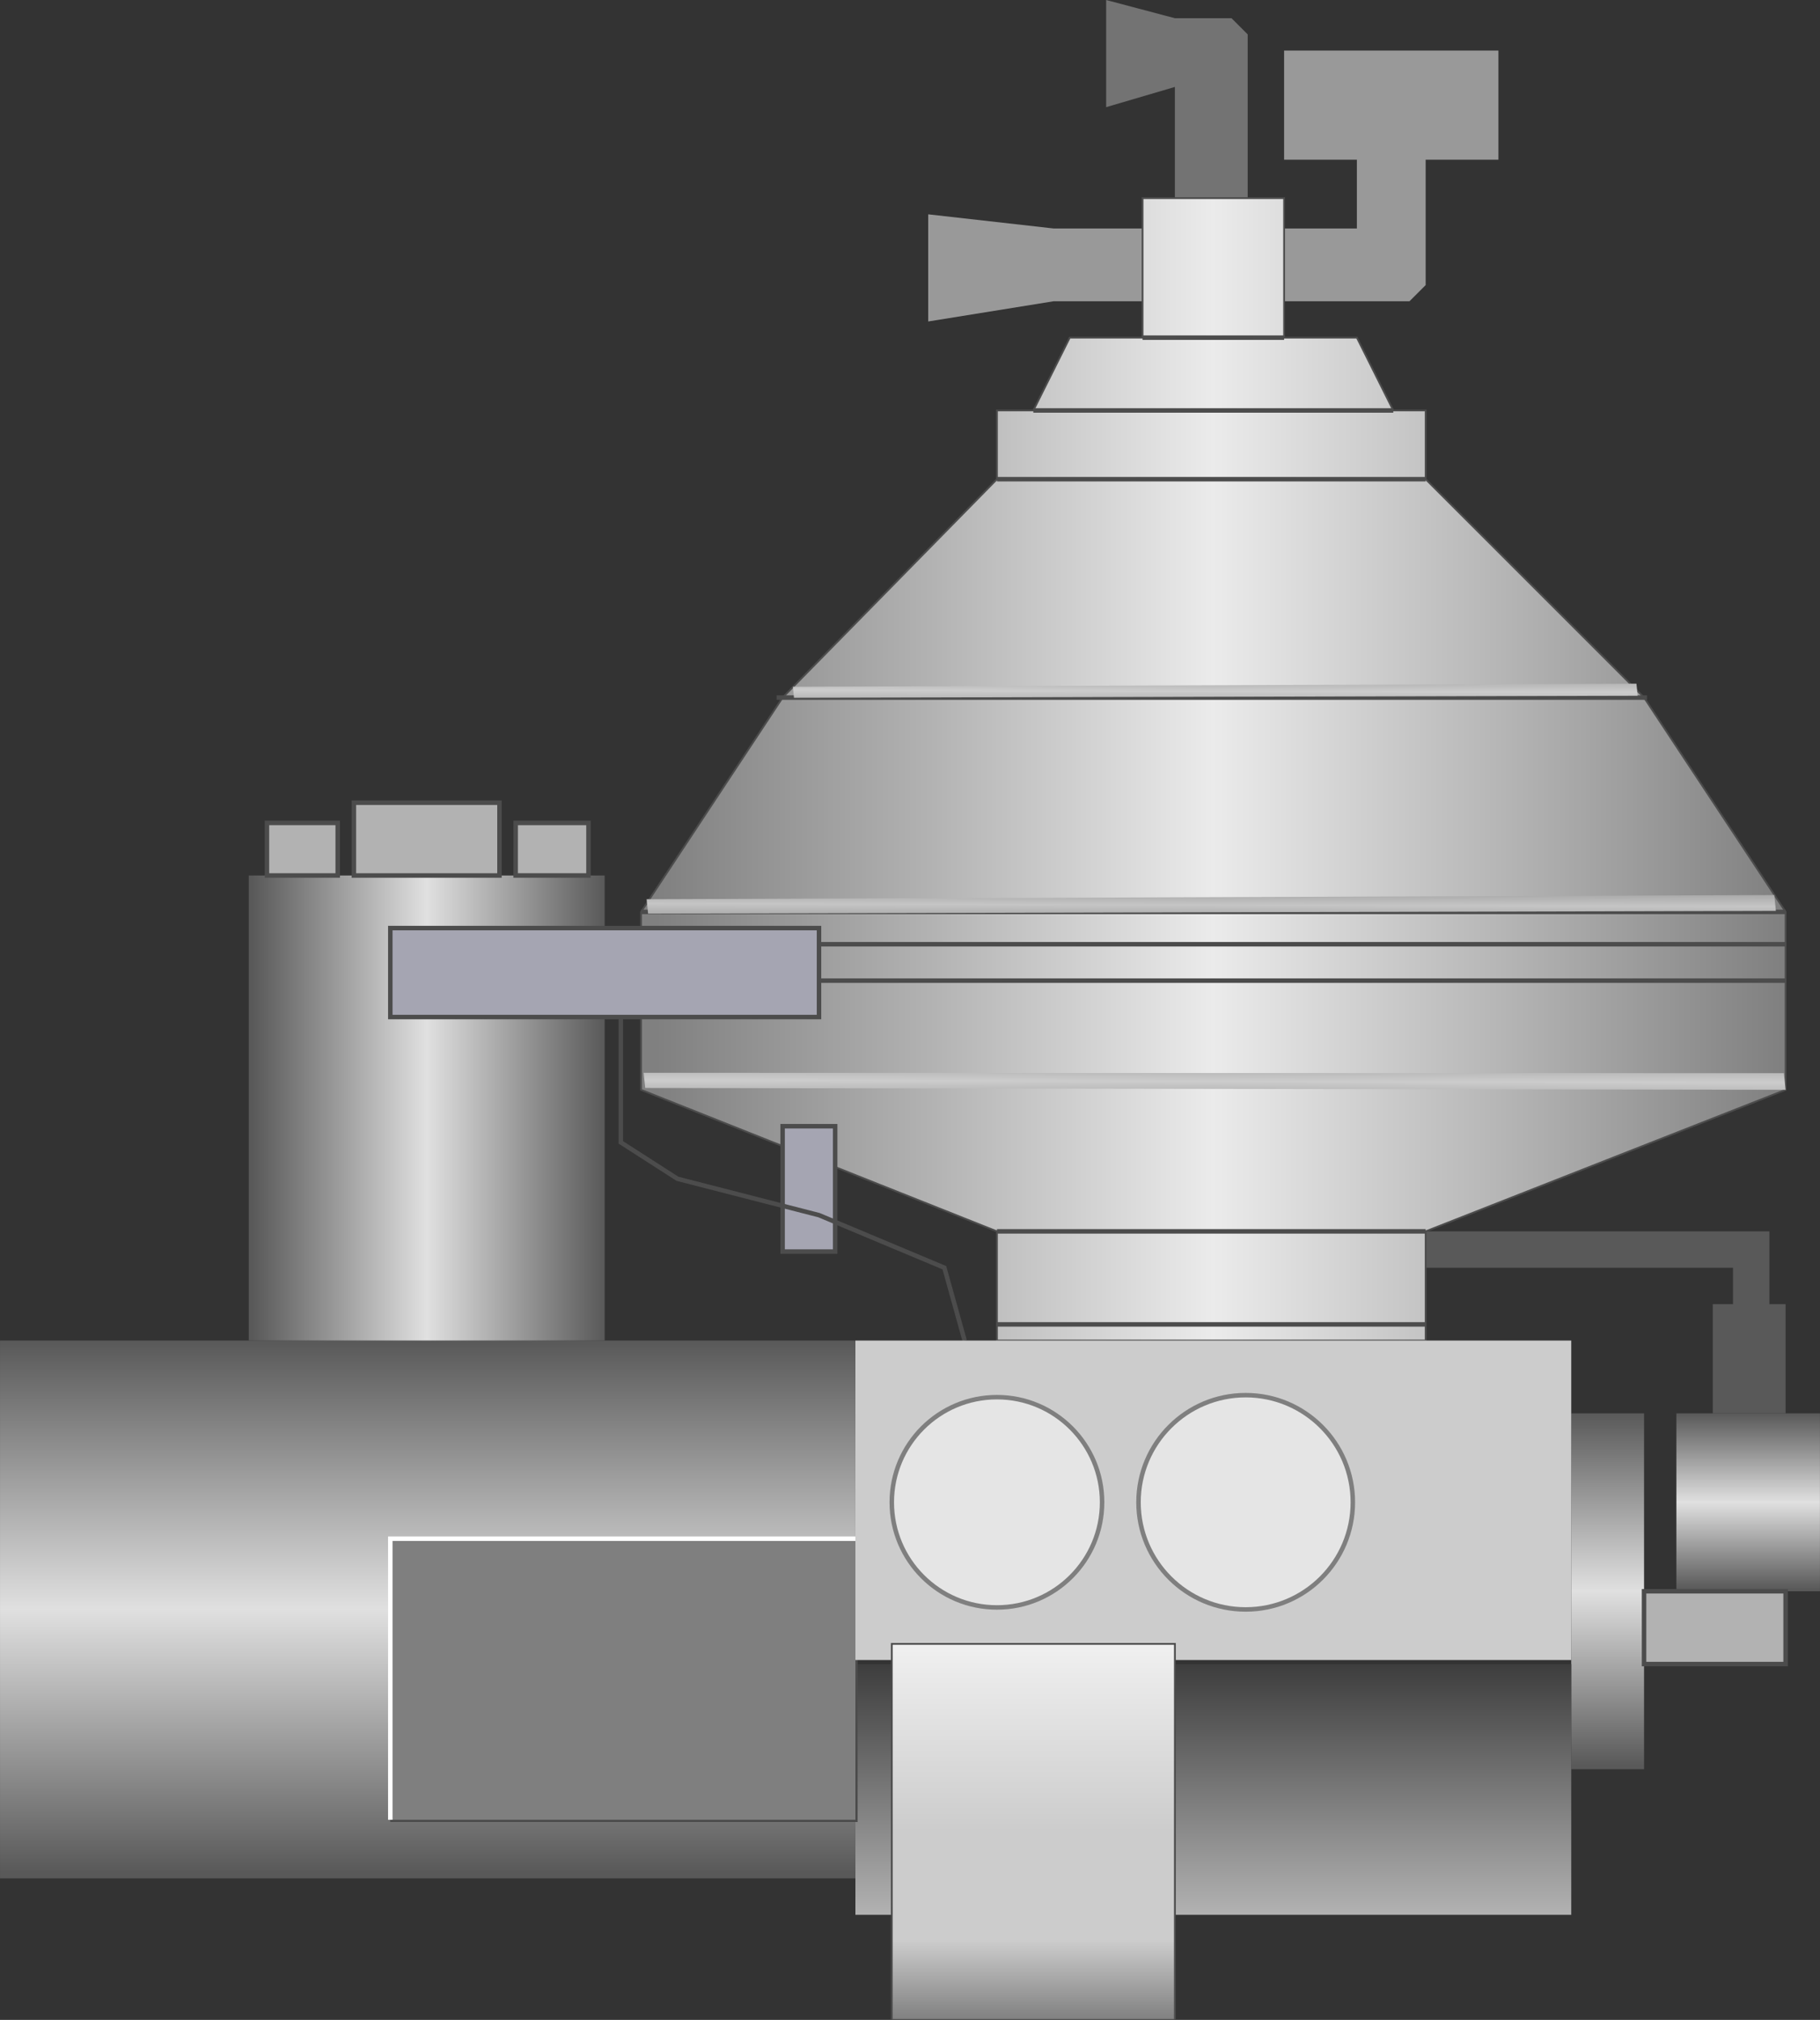 <svg xmlns="http://www.w3.org/2000/svg" height="112.5" xml:space="preserve" width="101.355" version="1.1" xmlns:xlink="http://www.w3.org/1999/xlink" enable-background="new 0 0 101.355 112.5" xmlns:atv="http://webmi.atvise.com/2007/svgext">
 <rect width="100%" height="100%" fill="#333333" stroke="none"/>
 <defs>
  <linearGradient gradientUnits="objectBoundingBox" id="SVGID_1_" x1="0.5" x2="0.5" y1="1" y2="-1.00913e-05">
   <stop offset="0.01" stop-color="#595959"/>
   <stop offset="0.5" stop-color="#E0E0E0"/>
   <stop offset="1" stop-color="#595959"/>
  </linearGradient>
  <linearGradient gradientUnits="objectBoundingBox" id="SVGID_2_" x1="0.5" x2="0.5" y1="1" y2="-2.01837e-05">
   <stop offset="0.01" stop-color="#595959"/>
   <stop offset="0.5" stop-color="#E0E0E0"/>
   <stop offset="1" stop-color="#595959"/>
  </linearGradient>
  <linearGradient gradientUnits="objectBoundingBox" id="SVGID_3_" x1="-4.70662e-06" x2="1" y1="0.5" y2="0.5">
   <stop offset="0.01" stop-color="#808080"/>
   <stop offset="0.25" stop-color="#B2B2B2"/>
   <stop offset="0.5" stop-color="#EBEBEB"/>
   <stop offset="0.77" stop-color="#B2B2B2"/>
   <stop offset="1" stop-color="#808080"/>
  </linearGradient>
  <linearGradient gradientUnits="objectBoundingBox" id="SVGID_4_" x1="0.5" x2="0.5" y1="1" y2="3.33834e-06">
   <stop offset="0.01" stop-color="#595959"/>
   <stop offset="0.5" stop-color="#E0E0E0"/>
   <stop offset="1" stop-color="#595959"/>
  </linearGradient>
  <linearGradient gradientUnits="objectBoundingBox" id="SVGID_5_" x1="-8.96245e-17" x2="1" y1="0.5" y2="0.5">
   <stop offset="0.01" stop-color="#595959"/>
   <stop offset="0.5" stop-color="#E0E0E0"/>
   <stop offset="1" stop-color="#595959"/>
  </linearGradient>
  <linearGradient gradientUnits="objectBoundingBox" id="SVGID_6_" x1="0.5" x2="0.5" y1="1" y2="-2.14823e-05">
   <stop offset="0" stop-color="#B2B2B2"/>
   <stop offset="1" stop-color="#3D3D3D"/>
  </linearGradient>
  <linearGradient gradientUnits="objectBoundingBox" id="SVGID_7_" x1="0.5" x2="0.5" y1="1" y2="-1.43232e-05">
   <stop offset="0" stop-color="#808080"/>
   <stop offset="0.21" stop-color="#CCCCCC"/>
   <stop offset="0.5" stop-color="#CCCCCC"/>
   <stop offset="1" stop-color="#F0F0F0"/>
  </linearGradient>
  <linearGradient gradientUnits="objectBoundingBox" id="SVGID_8_" x1="0.006" x2="0.994" y1="3.588" y2="-2.512">
   <stop offset="0" stop-color="#595959"/>
   <stop offset="0.5" stop-color="#CCCCCC"/>
   <stop offset="1" stop-color="#595959"/>
  </linearGradient>
  <linearGradient gradientUnits="objectBoundingBox" id="SVGID_9_" x1="0.006" x2="0.994" y1="3.63" y2="-2.555">
   <stop offset="0" stop-color="#383838"/>
   <stop offset="0.5" stop-color="#C5C5C5"/>
   <stop offset="1" stop-color="#383838"/>
  </linearGradient>
  <linearGradient gradientUnits="objectBoundingBox" id="SVGID_10_" x1="0.006" x2="0.994" y1="3.916" y2="-2.918">
   <stop offset="0" stop-color="#595959"/>
   <stop offset="0.5" stop-color="#CCCCCC"/>
   <stop offset="1" stop-color="#595959"/>
  </linearGradient>
 </defs>
 <g atv:refpx="50.677" atv:refpy="56.25" id="id_36">
  <g atv:refpx="94.427" atv:refpy="88.626" id="Group_Inlet">
   <path atv:refpx="89.529" atv:refpy="88.626" d="M87.501,78.717L91.556,78.717L91.556,98.536L87.501,98.536Z" fill="url(#SVGID_1_)" id="id_0"/>
   <path atv:refpx="97.355" atv:refpy="83.672" d="M93.357,88.626L93.357,78.717L101.353,78.717L101.353,88.626Z" fill="url(#SVGID_2_)" id="id_1"/>
  </g>
  <g atv:refpx="75.565" atv:refpy="39.358" id="Group_Levers">
   <path atv:refpx="89.416" atv:refpy="73.649" d="M95.384,78.717L99.439,78.717L99.439,72.635L98.538,72.635L98.538,68.581L79.394,68.581L79.394,70.607L96.511,70.607L96.511,72.634L95.384,72.634Z" fill="#595959" id="id_2"/>
   <path atv:refpx="77.479" atv:refpy="9.797" d="M71.511,12.725L75.564,12.725L75.564,8.896L71.511,8.896L71.511,2.815L83.447,2.815L83.447,8.896L79.394,8.896L79.394,15.878L78.493,16.779L71.512,16.779L71.512,12.725Z" fill="#999999" id="id_3"/>
   <path atv:refpx="65.542" atv:refpy="5.518" d="M65.429,11.036L65.429,4.842L61.601,5.968L61.601,0L65.429,1.014L68.582,1.014L69.483,1.915L69.483,11.036L65.429,11.036Z" fill="#737373" id="id_4"/>
   <path atv:refpx="57.659" atv:refpy="14.921" d="M51.691,11.937L51.691,17.905L58.673,16.779L63.627,16.779L63.627,12.725L58.673,12.725Z" fill="#999999" id="id_5"/>
  </g>
  <g atv:refpx="67.57" atv:refpy="42.849" id="Group_Separator">
   <path atv:refpx="67.57" atv:refpy="42.849" d="M55.519,74.662L55.519,68.581L35.7,60.698L35.7,50.788L43.583,38.851L55.52,26.689L55.52,22.86L57.547,22.86L59.574,18.805L63.628,18.805L63.628,11.035L71.512,11.035L71.512,18.805L75.565,18.805L77.592,22.86L79.395,22.86L79.395,26.689L91.557,38.851L99.44,50.788L99.44,60.697L79.395,68.58L79.395,74.661Z" fill="url(#SVGID_3_)" id="id_6" stroke="#4C4C4C" stroke-width="0.1"/>
   <path atv:refpx="67.57" atv:refpy="51.288" d="M35.7,50.788L99.439,50.788" fill="none" id="id_7" stroke="#4C4C4C" stroke-width="0.25"/>
   <path atv:refpx="67.57" atv:refpy="53.09" d="M99.439,52.59L35.7,52.59" fill="none" id="id_8" stroke="#4C4C4C" stroke-width="0.25"/>
   <path atv:refpx="67.57" atv:refpy="55.117" d="M35.7,54.617L99.439,54.617" fill="none" id="id_9" stroke="#4C4C4C" stroke-width="0.25"/>
   <path atv:refpx="67.457" atv:refpy="69.081" d="M79.394,68.581L55.519,68.581" fill="none" id="id_10" stroke="#4C4C4C" stroke-width="0.25"/>
   <path atv:refpx="67.457" atv:refpy="74.262" d="M55.519,73.762L79.394,73.762" fill="none" id="id_11" stroke="#4C4C4C" stroke-width="0.25"/>
   <path atv:refpx="67.457" atv:refpy="27.189" d="M55.519,26.689L79.394,26.689" fill="none" id="id_12" stroke="#4C4C4C" stroke-width="0.25"/>
   <path atv:refpx="67.569" atv:refpy="23.36" d="M57.546,22.86L77.591,22.86" fill="none" id="id_13" stroke="#4C4C4C" stroke-width="0.25"/>
   <path atv:refpx="67.569" atv:refpy="19.306" d="M63.627,18.806L71.511,18.806" fill="none" id="id_14" stroke="#4C4C4C" stroke-width="0.25"/>
   <path atv:refpx="67.486" atv:refpy="39.352" d="M43.249,38.852L91.723,38.852" fill="none" id="id_15" stroke="#4C4C4C" stroke-width="0.25"/>
  </g>
  <g atv:refpx="23.819" atv:refpy="76.689" id="Group_Storage_Unit">
   <path atv:refpx="23.819" atv:refpy="89.639" d="M0.001,74.662L47.635,74.662L47.635,104.617L0.001,104.617Z" fill="url(#SVGID_4_)" id="id_16"/>
   <path atv:refpx="23.763" atv:refpy="61.712" d="M33.673,48.761L33.673,74.662L13.853,74.662L13.853,48.761Z" fill="url(#SVGID_5_)" id="id_17"/>
  </g>
  <g atv:refpx="57.152" atv:refpy="75.676" id="Group_Holders">
   <path atv:refpx="67.57" atv:refpy="99.663" d="M87.501,92.68L47.637,92.68L47.637,106.645L87.502,106.645L87.502,92.68Z" fill="url(#SVGID_6_)" id="id_18"/>
   <path atv:refpx="45.047" atv:refpy="66.216" d="M43.583,62.725L46.51,62.725L46.51,69.707L43.583,69.707Z" fill="#A5A5B2" id="id_19" stroke="#4C4C4C" stroke-width="0.25"/>
   <path atv:refpx="95.498" atv:refpy="90.653" d="M91.556,88.626L99.439,88.626L99.439,92.68L91.556,92.68Z" fill="#B2B2B2" id="id_20" stroke="#4C4C4C" stroke-width="0.25"/>
   <path atv:refpx="16.837" atv:refpy="47.297" d="M14.866,45.833L18.807,45.833L18.807,48.76L14.866,48.76Z" fill="#B2B2B2" id="id_21" stroke="#4C4C4C" stroke-width="0.25"/>
   <path atv:refpx="30.745" atv:refpy="47.297" d="M28.718,45.833L32.772,45.833L32.772,48.76L28.717,48.76Z" fill="#B2B2B2" id="id_22" stroke="#4C4C4C" stroke-width="0.25"/>
   <path atv:refpx="23.762" atv:refpy="46.734" d="M19.708,44.707L27.816,44.707L27.816,48.761L19.708,48.761Z" fill="#B2B2B2" id="id_23" stroke="#4C4C4C" stroke-width="0.25"/>
   <path atv:refpx="33.673" atv:refpy="54.166" d="M21.736,51.689L45.61,51.689L45.61,56.644L21.736,56.644Z" fill="#A5A5B2" id="id_24" stroke="#4C4C4C" stroke-width="0.25"/>
   <path atv:refpx="34.687" atv:refpy="93.525" d="M21.736,101.352L47.637,101.352L47.637,85.698" fill="none" id="id_25" stroke="#4C4C4C" stroke-width="0.25"/>
   <path atv:refpx="44.146" atv:refpy="65.653" d="M34.574,56.644L34.574,63.626L37.727,65.652L45.61,67.678L52.591,70.606L53.718,74.661" fill="none" id="id_26" stroke="#4C4C4C" stroke-width="0.25"/>
   <path atv:refpx="67.57" atv:refpy="83.559" d="M47.637,74.662L87.502,74.662L87.502,92.455L47.637,92.455Z" fill="#CCCCCC" id="id_27"/>
  </g>
  <g atv:refpx="34.687" atv:refpy="93.525" id="Group_Label">
   <path atv:refpx="34.687" atv:refpy="93.524" d="M21.736,85.698L47.637,85.698L47.637,101.351L21.736,101.351Z" fill="#7F7F7F" id="id_28"/>
   <path atv:refpx="34.687" atv:refpy="93.525" d="M21.736,101.352L21.736,85.698L47.637,85.698" fill="none" id="id_29" stroke="#FFFFFF" stroke-width="0.25"/>
  </g>
  <g atv:refpx="67.641" atv:refpy="75.288" id="Group_Indicator">
   <circle atv:refpx="69.371" atv:refpy="83.671" cx="69.371" cy="83.671" fill="#E5E5E5" id="id_30" r="5.968" stroke="#7F7F7F" stroke-width="0.25"/>
   <circle atv:refpx="55.519" atv:refpy="83.671" cx="55.519" cy="83.671" fill="#E5E5E5" id="id_31" r="5.856" stroke="#7F7F7F" stroke-width="0.25"/>
   <path atv:refpx="57.547" atv:refpy="102.028" d="M49.664,91.555L65.43,91.555L65.43,112.5L49.664,112.5Z" fill="url(#SVGID_7_)" id="id_32" stroke="#4C4C4C" stroke-width="0.1"/>
   <path atv:refpx="67.678" atv:refpy="38.47" d="M44.216,38.863L44.155,38.25L91.133,38.077L91.2,38.75Z" fill="url(#SVGID_8_)" id="id_33"/>
   <path atv:refpx="67.454" atv:refpy="50.368" d="M36.093,50.886L36.01,50.083L98.809,49.85L98.898,50.731Z" fill="url(#SVGID_9_)" id="id_34"/>
   <path atv:refpx="67.641" atv:refpy="60.224" d="M35.931,60.595L35.843,59.75L99.345,59.771L99.439,60.698Z" fill="url(#SVGID_10_)" id="id_35"/>
  </g>
 </g>
</svg>
